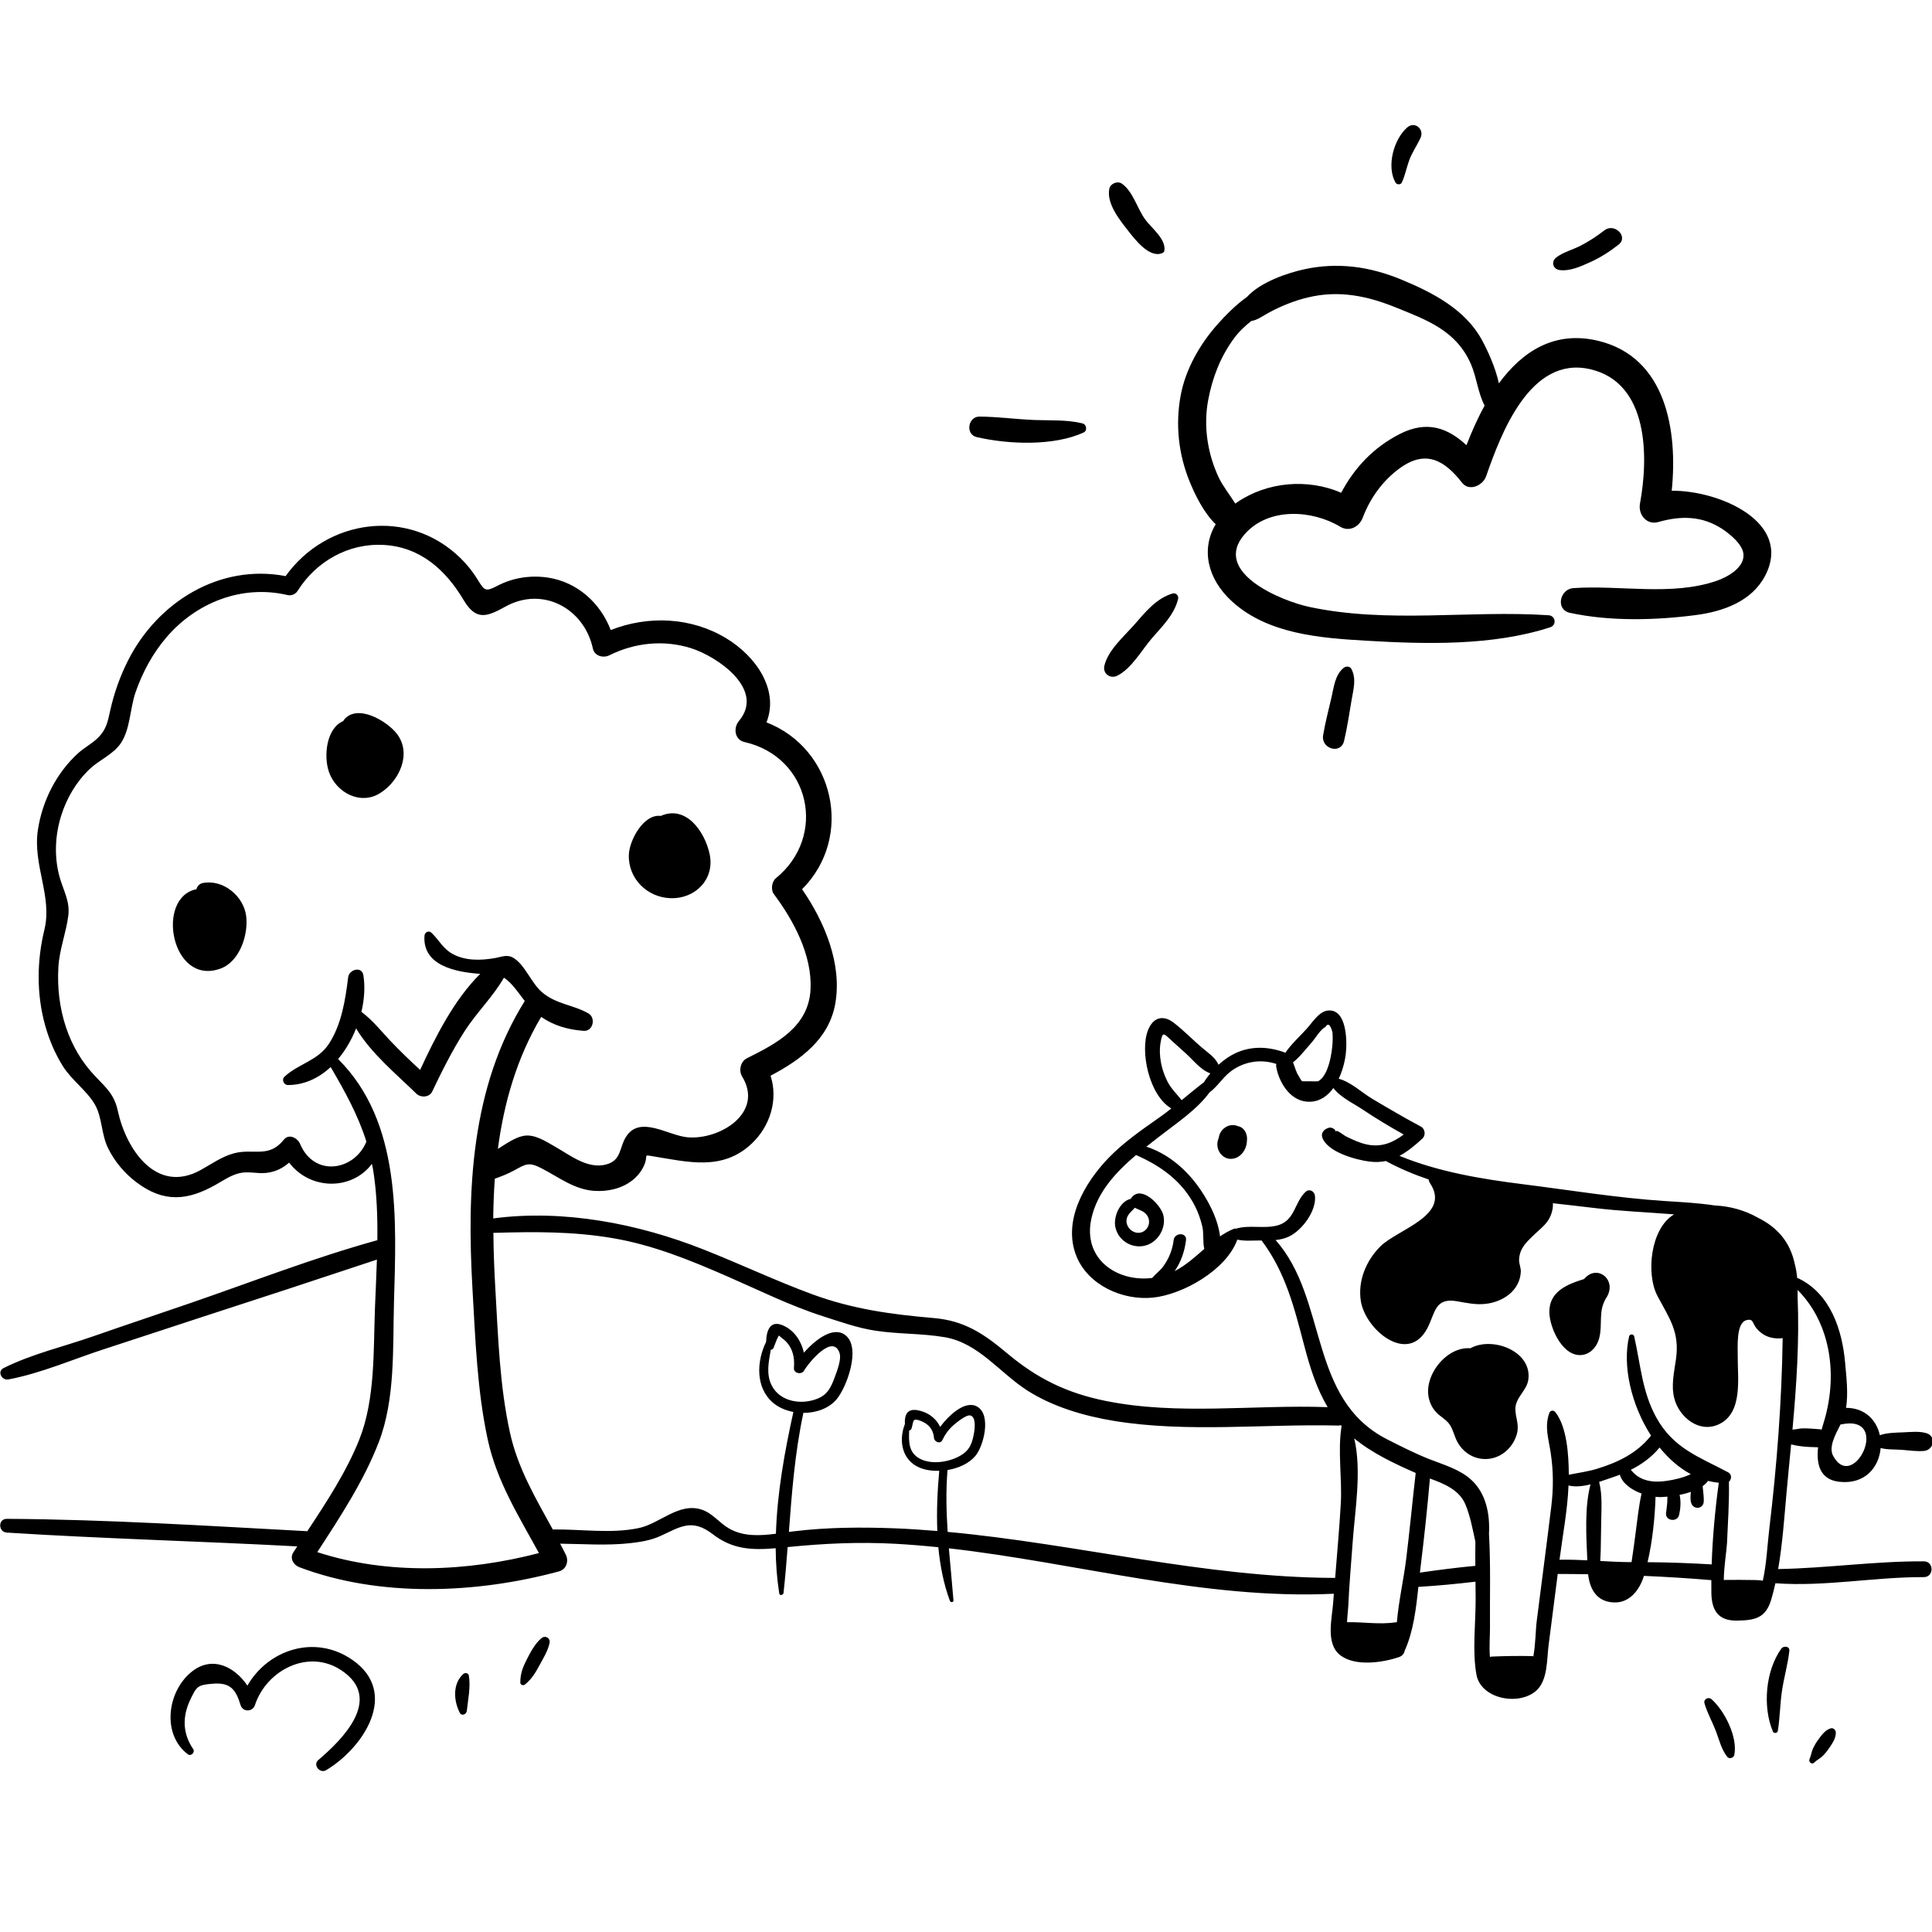<?xml version="1.0" encoding="utf-8"?>
<!-- Generator: Adobe Illustrator 24.1.1, SVG Export Plug-In . SVG Version: 6.00 Build 0)  -->
<svg version="1.1" id="Capa_1" xmlns="http://www.w3.org/2000/svg" xmlns:xlink="http://www.w3.org/1999/xlink" x="0px" y="0px"
	 viewBox="0 0 390.45 390.45" style="enable-background:new 0 0 390.45 390.45;" xml:space="preserve">
<style type="text/css">
	.st0{fill:none;stroke:#000000;stroke-width:3;stroke-miterlimit:10;}
</style>
<g>
	<path d="M40.97,178.46c-0.68,0.14-1.11,0.65-1.28,1.25c-8.31,1.65-5.1,19.62,4.84,16.05c3.91-1.4,5.7-6.85,5.22-10.65
		C49.23,181.07,45.06,177.64,40.97,178.46z"/>
	<path d="M76.83,160.28c3.92-2.47,6.44-8,3.37-11.99c-1.98-2.56-7.93-6.13-10.65-2.86c-0.07,0.09-0.13,0.19-0.17,0.29
		c-3.43,1.46-3.99,7.01-2.93,10.2C67.85,160.12,72.78,162.83,76.83,160.28z"/>
	<path d="M135.51,181.52c5.05,0.16,8.99-3.88,7.9-8.93c-0.96-4.46-4.68-9.91-9.8-7.73c-0.02,0.01-0.03,0.03-0.05,0.04
		c-3.49-0.48-6.37,4.92-6.47,7.83C126.91,177.53,130.77,181.37,135.51,181.52z"/>
	<path d="M388.82,315.54c-9.82-0.06-19.61,1.39-29.46,1.56c0.89-5.13,1.24-10.49,1.7-15.51c0.29-3.22,0.61-6.45,0.92-9.68
		c0.68,0.18,1.41,0.3,2.05,0.38c1.12,0.14,2.26,0.17,3.4,0.2c-0.37,3.31,0.3,6.52,4.25,6.97c5.28,0.6,8.08-3,8.39-6.82
		c1.38,0.37,2.91,0.25,4.34,0.37c1.4,0.12,3.01,0.34,4.42,0.22c2-0.17,2.54-2.97,0.49-3.59c-1.43-0.44-3.2-0.23-4.66-0.17
		c-1.48,0.06-3.31,0.07-4.75,0.58c-0.66-2.99-2.94-5.53-6.83-5.53c0.47-2.93,0.07-6.19-0.18-9.03c-0.58-6.68-2.94-13.96-9.37-17.1
		c-0.1-0.05-0.21-0.08-0.32-0.09c-0.09-0.95-0.24-1.89-0.48-2.8c-0.97-4.7-3.77-7.58-7.43-9.39c-2.63-1.5-5.66-2.35-8.74-2.49
		c-3.45-0.52-6.99-0.7-10.15-0.9c-9.63-0.63-19.26-2.22-28.83-3.42c-8.21-1.03-16.95-2.49-24.75-5.71c1.65-0.87,3.14-2.12,4.64-3.5
		c0.71-0.65,0.54-1.96-0.31-2.41c-3.33-1.78-6.59-3.69-9.84-5.62c-1.97-1.17-4.38-3.44-6.77-4.05c0.8-1.69,1.27-3.57,1.44-5.13
		c0.27-2.35,0.24-9.1-3.66-8.65c-1.8,0.21-3.16,2.49-4.26,3.69c-1.41,1.55-3.09,3.07-4.3,4.83c-3.3-1.25-6.84-1.44-10.13,0.11
		c-1.14,0.53-2.31,1.35-3.38,2.32c-0.69-1.53-2.11-2.39-3.45-3.54c-1.87-1.61-3.67-3.47-5.63-4.97c-2.12-1.62-4.14-1.08-5.17,1.52
		c-1.66,4.2,0.17,13.15,4.71,15.83c-0.81,0.64-1.63,1.27-2.48,1.86c-3.57,2.51-7.17,4.99-10.22,8.15
		c-4.83,5.01-9.33,12.72-6.49,19.81c2.38,5.93,9.39,9.03,15.49,8.4c6.02-0.62,14.82-5.56,17.04-11.72c1.42,0.33,2.91,0.18,4.42,0.18
		c0.16,0,0.33,0,0.49,0c4.9,6.55,6.6,13.61,8.66,21.43c1.13,4.29,2.47,8.52,4.68,12.25c-14.89-0.54-30.23,1.71-44.91-1.27
		c-7.81-1.59-13.76-4.49-19.84-9.6c-4.73-3.96-8.64-6.61-14.88-7.14c-8.64-0.74-16.4-1.81-24.6-4.83
		c-7.44-2.75-14.57-6.13-21.94-9.04c-13.13-5.2-28.25-8.15-42.46-6.26c0.03-2.68,0.13-5.36,0.32-8.03c1.32-0.46,2.63-0.98,3.86-1.65
		c2.49-1.35,3-1.79,5.68-0.4c3.46,1.8,6.54,4.24,10.57,4.51c2.72,0.18,5.6-0.45,7.76-2.19c0.93-0.75,1.69-1.68,2.21-2.76
		c1.12-2.36-0.36-2.4,1.98-2.02c6.96,1.12,13.87,2.97,19.75-2.48c3.85-3.56,5.49-8.98,3.92-13.82c6.07-3.21,11.84-7.39,13.09-14.64
		c1.38-7.99-2.18-16.47-6.72-23.05c10.55-10.56,6.47-28.44-7.2-33.72c2.59-6.51-2.05-13.33-8.17-17.02
		c-7.1-4.27-15.75-4.61-23.3-1.64c-2.1-5.47-6.75-9.72-12.76-10.61c-3.48-0.51-7.05,0.04-10.17,1.68c-2.41,1.26-2.59,0.98-4-1.31
		c-0.96-1.56-2.14-3.04-3.45-4.31C82.5,102.5,66,104.87,57.72,116.43c-13.29-2.54-25.84,5.18-31.85,17.06
		c-1.59,3.15-2.78,6.49-3.56,9.93c-0.56,2.48-0.76,4.16-2.94,6.08c-1.11,0.97-2.44,1.69-3.55,2.69c-4.42,4-7.27,9.66-8.16,15.52
		c-1.08,7.07,2.95,13.47,1.32,20.14c-1.55,6.34-1.62,13.13,0.16,19.44c0.8,2.85,1.99,5.66,3.56,8.17c1.8,2.88,4.9,4.97,6.51,7.82
		c1.45,2.57,1.26,5.98,2.62,8.74c1.35,2.75,3.34,5.11,5.79,6.95c5.49,4.12,10.27,3.69,15.98,0.46c1.52-0.86,3.08-1.94,4.8-2.34
		c1.83-0.43,3.59,0.16,5.42-0.05c1.87-0.21,3.35-0.97,4.61-2.08c4.31,5.65,12.72,5.62,16.73,0.25c0.08,0.39,0.17,0.77,0.24,1.17
		c0.75,4.65,0.92,9.45,0.86,14.26c-12.71,3.51-25.15,8.35-37.59,12.64c-6.61,2.28-13.25,4.48-19.86,6.79
		c-5.98,2.09-12.44,3.58-18.1,6.42c-1.34,0.67-0.35,2.53,0.96,2.29c6.68-1.24,13.3-4.18,19.78-6.26c6.36-2.05,12.68-4.18,19.03-6.24
		c11.91-3.86,23.81-7.76,35.69-11.72c-0.1,3.26-0.27,6.5-0.39,9.68c-0.33,8.68,0.08,18.53-3.18,26.71
		c-2.57,6.44-6.59,12.59-10.5,18.5c-20.2-1.08-40.49-2.38-60.72-2.5c-1.81-0.01-1.77,2.67,0,2.78c19.54,1.24,39.13,1.74,58.69,2.79
		c-0.27,0.41-0.54,0.81-0.8,1.22c-0.77,1.19,0.05,2.54,1.21,2.98c16.28,6.17,35.85,5.36,52.48,0.85c1.52-0.41,2.03-2.08,1.38-3.39
		c-0.37-0.74-0.75-1.48-1.14-2.21c4.72,0.05,9.42,0.42,14.14-0.1c2.14-0.24,4.24-0.58,6.21-1.49c3.9-1.79,6.29-3.58,10.5-0.32
		c4.05,3.13,8.04,3.23,12.71,2.83c0.02,3.08,0.25,6.14,0.72,9.13c0.09,0.54,0.83,0.34,0.87-0.12c0.34-3.09,0.59-6.17,0.83-9.24
		c7.23-0.73,14.44-1.07,21.7-0.67c2.92,0.16,5.83,0.4,8.75,0.7c0.36,3.74,1.07,7.41,2.34,10.84c0.13,0.36,0.75,0.34,0.72-0.1
		c-0.28-3.57-0.64-7.05-0.93-10.52c25.92,2.94,51.63,10.42,77.8,9.18c-0.04,0.55-0.08,1.1-0.12,1.64c-0.21,3.28-1.64,8.45,1.44,10.8
		c3.03,2.31,8.56,1.48,11.86,0.36c0.68-0.23,1.04-0.75,1.15-1.31c0,0,0,0,0,0c1.75-3.86,2.29-8.47,2.76-12.88
		c3.85-0.22,7.71-0.6,11.54-1.05c0.01,1.19,0.03,2.37,0.03,3.55c0.01,4.85-0.7,10.45,0.16,15.23c0.87,4.82,8.24,6.35,11.9,3.41
		c2.56-2.06,2.3-6.39,2.68-9.32c0.62-4.81,1.23-9.62,1.85-14.43c2.04,0.01,4.08,0.02,6.14,0.06c0.33,2.93,1.67,5.55,5.18,5.7
		c3.19,0.14,5.2-2.5,6.07-5.27c0.01-0.03,0.02-0.06,0.03-0.1c4.57,0.2,9.13,0.48,13.62,0.86c-0.01,0.89,0,1.77,0.01,2.64
		c0.07,3.56,1.46,5.57,5.09,5.54c3.75-0.04,5.89-0.52,7-4.23c0.33-1.08,0.6-2.2,0.85-3.32c10.09,0.73,19.98-1.28,30.02-1.24
		C390.87,318.72,390.87,315.55,388.82,315.54z M371.96,287.88c0.03-0.01,0.06,0,0.1-0.01c10.31-2.17,2.58,13.89-1.56,6.41
		C369.48,292.46,370.94,289.91,371.96,287.88z M363.29,262.08c0.01-0.46,0.01-0.92,0.01-1.38c6.94,7.02,8.09,17.7,5.24,26.85
		c-0.13,0.43-0.27,0.9-0.4,1.38c-0.14-0.04-0.29-0.08-0.46-0.09c-1.13-0.09-2.28-0.19-3.41-0.17c-0.51,0.01-0.96,0.14-1.46,0.2
		c-0.2,0.03-0.38,0.04-0.56,0.05C363.06,279.99,363.67,271.03,363.29,262.08z M265.13,210.62c0.66-0.74,1.79-2.66,2.7-3.04
		c0.55-0.91,1.04-0.55,1.46,1.08c0.05,0.67,0.06,1.34,0.02,2.01c-0.11,2.09-0.82,6.8-2.96,7.87c-1.07-0.01-2.15-0.01-3.22-0.02
		c-0.25-0.31-0.46-0.65-0.63-1.01c-0.55-0.75-0.78-1.82-1.14-2.68c-0.02-0.04-0.04-0.07-0.06-0.11
		C262.74,213.56,263.91,211.99,265.13,210.62z M235.97,218.63c-1.23-2.39-1.87-5.28-1.42-7.95c0.4-2.39,0.68-1.77,2.21-0.4
		c1.01,0.91,2.02,1.82,3.03,2.74c1.49,1.36,2.9,3.24,4.82,3.9c-0.49,0.58-0.93,1.19-1.32,1.81c-1.52,1.16-3,2.39-4.48,3.61
		C237.86,221.12,236.7,220.05,235.97,218.63z M237.4,256.88c1.29-1.88,2.01-3.99,2.29-6.26c0.2-1.58-2.31-1.58-2.5,0
		c-0.23,1.95-0.98,3.81-2.15,5.38c-0.64,0.86-1.54,1.48-2.19,2.27c-7.17,0.88-14.06-3.88-12.29-11.98
		c1.16-5.32,4.91-9.37,9.03-12.86c5.01,2.18,9.36,5.3,11.91,10.32c0.67,1.31,1.14,2.68,1.48,4.11c0.34,1.44,0.06,3.21,0.41,4.53
		C241.52,254.03,239.66,255.72,237.4,256.88z M257.79,250.61c0.96-0.1,1.9-0.31,2.79-0.75c2.63-1.3,5.49-5.17,5.17-8.19
		c-0.1-0.95-1.16-1.5-1.91-0.79c-2.28,2.13-2.09,5.82-5.69,6.78c-2.7,0.72-5.72-0.17-8.35,0.65c-0.14-0.04-0.29-0.04-0.45,0.03
		c-1,0.41-1.91,0.93-2.78,1.53c-0.45-3.77-2.65-7.74-4.68-10.45c-2.6-3.47-6.09-6.34-10.21-7.68c0.96-0.77,1.93-1.51,2.87-2.24
		c3.29-2.56,7.35-5.24,9.91-8.75c1.5-1.07,2.54-2.82,3.99-4c2.68-2.19,6.25-2.82,9.48-1.73c-0.04,0.23-0.03,0.49,0.02,0.77
		c0.67,3.33,3.09,7.05,6.89,6.87c1.98-0.09,3.5-1.22,4.63-2.77c1.39,1.86,4.13,3.14,5.9,4.33c2.7,1.81,5.48,3.48,8.32,5.06
		c-2.15,1.62-4.48,2.63-7.39,2.03c-1.49-0.31-2.9-0.97-4.26-1.64c-0.6-0.29-2.18-1.68-2.02-0.86c-0.13-0.62-0.93-1.09-1.54-0.87
		c-0.08,0.03-0.16,0.06-0.23,0.09c-0.72,0.26-1.3,1.01-1.03,1.82c0.99,2.98,6.82,4.57,9.61,4.91c1.17,0.14,2.23,0.09,3.24-0.12
		c2.8,1.51,5.69,2.73,8.66,3.73c0.02,0.25,0.11,0.5,0.27,0.74c4.37,6.55-6.59,9.33-10.05,12.8c-2.87,2.88-4.57,6.95-3.93,11.03
		c0.93,5.85,9.57,13,13.47,5.44c1.56-3.02,1.46-6.2,5.97-5.4c1.95,0.35,3.84,0.76,5.84,0.52c3.47-0.41,6.83-2.66,7.05-6.43
		c0.05-0.84-0.39-1.72-0.35-2.53c0.13-2.37,1.57-3.57,3.1-5.06c1.3-1.26,2.64-2.15,3.32-3.9c0.32-0.83,0.48-1.68,0.41-2.41
		c2.74,0.31,5.47,0.61,8.18,0.94c5.38,0.66,10.88,0.88,16.32,1.31c-4.8,2.83-5.73,12.06-3.34,16.54c2.41,4.53,4.51,7.24,3.71,12.79
		c-0.37,2.6-1.01,5.28-0.32,7.9c0.99,3.76,4.96,7,8.9,5.24c5.05-2.26,3.86-9.42,3.91-13.73c0.02-1.87-0.38-6.8,1.77-7.36
		c1.46-0.38,1.15,0.65,2.07,1.71c1.06,1.21,2.3,1.86,3.93,1.97c0.49,0.03,0.92,0.01,1.31-0.05c-0.18,12.86-1.17,25.75-2.7,38.53
		c-0.4,3.34-0.55,7.09-1.31,10.5c-0.56-0.12-1.19-0.13-1.77-0.14c-1.94-0.04-3.89-0.04-5.83-0.02c-0.1,0-0.2,0.02-0.29,0.03
		c0.04-2.86,0.58-6,0.65-7.42c0.18-4.14,0.47-8.3,0.39-12.44c0.55-0.49,0.63-1.49-0.14-1.91c-5.87-3.12-11.08-4.82-14.54-11.09
		c-2.88-5.22-3.17-10.74-4.47-16.4c-0.12-0.51-0.9-0.5-1.02,0c-1.4,5.97,0.45,13.91,4.43,20.07c-0.03,0.04-0.07,0.06-0.1,0.11
		c-2.78,3.47-6.61,5.3-10.79,6.58c-1.92,0.59-3.78,0.81-5.7,1.21c-0.01,0-0.02,0-0.03,0c-0.02-4.03-0.37-9.61-2.7-12.63
		c-0.36-0.47-1.03-0.42-1.24,0.16c-1,2.78-0.15,5.14,0.28,8.04c0.56,3.71,0.57,7.12,0.12,10.84c-0.94,7.75-1.97,15.48-2.95,23.22
		c-0.22,1.74-0.22,4.55-0.67,7.06c-0.1-0.02-0.2-0.03-0.3-0.04c-2.69-0.05-5.38-0.02-8.06,0.1c-0.15,0.01-0.29,0.03-0.42,0.07
		c-0.18-2.09,0.02-4.34,0.01-5.8c-0.05-6.31,0.16-12.77-0.2-19.11c0.21-4-0.6-8.13-3.56-10.86c-2.32-2.15-5.62-3.07-8.49-4.2
		c-2.89-1.14-5.79-2.61-8.56-4.02C264.3,282.69,268.42,262.56,257.79,250.61z M330.55,309.79c-0.22,1.6-0.4,3.21-0.66,4.81
		c-0.04,0.37-0.1,0.74-0.16,1.1c-2.1,0-4.21-0.11-6.32-0.23c0-0.53,0.07-1.19,0.09-2.1c0.03-1.83,0.07-3.67,0.09-5.5
		c0.03-2.82,0.28-5.66-0.41-8.38c1.02-0.33,1.99-0.69,2.83-0.97c0.46-0.15,0.91-0.31,1.35-0.49c0.52,1.79,2.37,3.07,4.39,3.81
		C331.17,304.45,330.91,307.14,330.55,309.79z M330.82,298.24c-0.48-0.34-0.86-0.77-1.25-1.19c2.21-1.1,4.2-2.54,5.83-4.51
		c1.81,2.23,3.93,4.11,6.3,5.38c-1.5,0.73-3.42,1.16-4.97,1.37C334.7,299.58,332.54,299.49,330.82,298.24z M284.18,315.11
		c-0.51,4.09-1.51,8.47-1.88,12.74c-0.09,0-0.17,0-0.27,0.01c-3.24,0.5-6.54-0.09-9.8-0.02c0.05-1.16,0.21-2.32,0.25-3.18
		c0.19-4.42,0.6-8.84,0.91-13.25c0.43-6.03,1.85-14.26,0.29-20.72c3.61,2.98,8.18,5.13,12.43,6.99
		C285.43,303.49,284.9,309.31,284.18,315.11z M60.65,231.19c-0.5-1.19-2.24-2.16-3.28-0.87c-3.09,3.84-6.13,1.7-10.09,2.76
		c-2.48,0.66-4.59,2.21-6.8,3.42c-8.9,4.86-14.97-4.2-16.66-11.96c-0.72-3.31-2.25-4.6-4.6-7.06c-2.71-2.84-4.65-6.18-5.89-9.89
		c-1.3-3.89-1.77-8.06-1.53-12.14c0.21-3.62,1.56-6.9,2.01-10.43c0.37-2.95-1.09-5.21-1.82-7.97c-1.06-4.01-0.86-8.3,0.39-12.25
		c1.11-3.53,3.05-6.82,5.74-9.38c1.91-1.82,4.64-2.9,6.2-5.08c2.01-2.83,1.94-7.12,3.05-10.36c1.4-4.05,3.47-7.91,6.26-11.17
		c6.03-7.05,15.28-10.7,24.44-8.56c0.82,0.19,1.63-0.13,2.08-0.84c3.74-5.96,10.3-9.69,17.43-9.28c7.39,0.42,12.51,5.08,16.1,11.11
		c2.51,4.22,4.65,3.47,8.45,1.36c7.55-4.2,15.93,0.35,17.69,8.47c0.33,1.52,2.1,1.98,3.34,1.36c5.11-2.56,10.99-3.16,16.48-1.44
		c5.18,1.62,15.11,8.27,9.69,14.73c-1.15,1.37-0.89,3.79,1.12,4.24c13.27,3.01,16.8,19.02,6.34,27.54
		c-0.81,0.66-1.05,2.32-0.41,3.17c4.01,5.37,7.75,12.32,7.43,19.24c-0.36,7.59-6.84,10.97-12.88,13.97
		c-1.27,0.63-1.67,2.48-0.96,3.65c4.51,7.37-4.52,12.89-11.03,12.31c-3.93-0.35-9.64-4.55-12.44-0.07c-1.38,2.2-0.87,4.76-4.05,5.58
		c-3.72,0.96-7.26-1.91-10.3-3.63c-1.82-1.03-4.11-2.58-6.33-2.17c-1.73,0.32-3.47,1.56-5.2,2.64c1.23-9.32,3.82-18.37,8.75-26.68
		c2.55,1.76,5.39,2.58,8.58,2.82c1.92,0.14,2.52-2.64,0.96-3.53c-3.11-1.77-6.45-1.81-9.34-4.25c-2.19-1.85-3.45-5.53-5.78-6.95
		c-1.32-0.8-2.39-0.21-3.86,0.04c-2.84,0.48-5.93,0.56-8.53-0.89c-1.88-1.05-2.72-2.84-4.21-4.25c-0.54-0.51-1.34-0.12-1.4,0.58
		c-0.45,6.03,6.23,7.39,11.27,7.73c-5.25,5.17-9.07,12.75-12.15,19.41c-2.06-1.88-4.06-3.81-5.98-5.83
		c-1.92-2.03-3.65-4.25-5.89-5.9c0.61-2.56,0.76-5.13,0.4-7.4c-0.31-1.9-2.89-1.17-3.08,0.42c-0.55,4.51-1.33,9.52-3.88,13.43
		c-2.26,3.46-6.18,4.03-8.99,6.66c-0.63,0.59-0.14,1.68,0.7,1.68c3.32,0,6.25-1.42,8.64-3.63c2.9,4.95,5.54,9.73,7.22,15.07
		C71.65,236.59,63.53,238,60.65,231.19z M64.12,313.68c4.6-7.07,9.44-14.44,12.44-22.25c3.34-8.68,2.81-19.05,3.06-28.19
		c0.46-16.65,1.57-36.44-11.29-49.21c1.52-1.81,2.75-3.95,3.64-6.2c2.96,5.01,8.29,9.39,12.17,13.19c0.87,0.85,2.62,0.8,3.2-0.41
		c2-4.19,4.07-8.34,6.58-12.25c2.4-3.73,5.73-6.94,7.92-10.77c1.57,1,2.88,2.97,4.21,4.71c-10.9,17.47-11.71,38.27-10.56,58.27
		c0.58,10.1,0.94,20.45,3.08,30.36c1.82,8.43,6.29,15.52,10.35,22.94C94.46,317.65,78.43,318.34,64.12,313.68z M269.67,318.89
		c-26.45-0.1-52.01-6.9-78.15-9.3c-0.27-4.11-0.38-8.24-0.03-12.5c2.23-0.37,4.38-1.34,5.65-2.88c1.64-1.97,3.22-8.14,0.44-9.88
		c-2.4-1.5-5.73,1.57-7.58,4.04c-0.71-1.5-2.02-2.64-3.74-3.17c-2.63-0.81-3.5,0.3-3.38,2.59c-1.33,3.37-0.6,7.35,3.02,8.84
		c1.13,0.46,2.5,0.66,3.92,0.62c-0.36,3.93-0.56,8.05-0.39,12.16c-2.84-0.23-5.68-0.43-8.53-0.54c-6.82-0.26-13.67-0.22-20.45,0.6
		c-0.34,0.04-0.68,0.09-1.02,0.13c0.6-7.99,1.21-15.93,2.9-23.91c0.01-0.05,0-0.1,0-0.15c2.57,0.01,5.13-0.86,6.71-2.71
		c2.07-2.42,4.96-10.31,1.93-12.9c-2.46-2.1-6.17,0.79-8.51,3.44c-0.51-2.3-1.87-4.41-4.07-5.44c-2.76-1.29-3.49,0.96-3.56,3.24
		c-1.93,3.93-2.18,9.25,1.37,12.3c1.12,0.96,2.58,1.59,4.14,1.88c-1.74,7.86-3.28,16.3-3.53,24.61c-3.25,0.42-6.57,0.61-9.49-1.07
		c-1.91-1.09-3.3-3.04-5.43-3.77c-4.66-1.6-8.51,2.82-12.85,3.71c-5.63,1.16-11.58,0.19-17.33,0.27
		c-3.43-6.25-7.05-12.35-8.62-19.44c-2.11-9.49-2.42-19.45-2.98-29.13c-0.22-3.77-0.37-7.57-0.4-11.37
		c8.14-0.24,16.04-0.32,24.2,1.08c8.08,1.38,15.55,4.43,23.02,7.69c6.42,2.8,12.74,5.95,19.42,8.09c3.45,1.1,6.98,2.37,10.57,2.91
		c4.65,0.71,9.38,0.52,14.04,1.32c6.85,1.19,11.1,7.22,16.69,10.79c5.21,3.32,11.57,5.16,17.61,6.14
		c14.8,2.39,30.21,0.56,45.14,0.92c0.22,0.01,0.41-0.03,0.59-0.08c0.05,0.06,0.09,0.12,0.14,0.18c-0.83,4.99,0.13,10.59-0.16,15.62
		c-0.28,5.03-0.75,10.03-1.14,15.05C269.76,318.9,269.72,318.89,269.67,318.89z M183.74,289.1c0.22-0.03,0.41-0.18,0.5-0.48
		c0.42-1.44,0.12-2.1,1.76-1.49c1.57,0.58,2.63,1.7,2.75,3.45c0.06,0.82,1.27,1.33,1.69,0.46c0.57-1.17,1.29-2.18,2.29-3.05
		c0.61-0.53,2.56-2.1,3.33-1.94c1.46,0.31,0.81,3.56,0.64,4.3c-0.37,1.6-0.86,2.7-2.3,3.64c-2.24,1.45-6.04,2.13-8.5,0.81
		C183.57,293.56,183.66,291.3,183.74,289.1z M155.77,272.79c0.23-0.02,0.44-0.13,0.57-0.4c0.07-0.14,0.65-1.72,0.71-1.82
		c0.57-0.88,0.01-0.85,1.09-0.06c1.92,1.39,2.53,3.66,2.31,5.93c-0.11,1.12,1.54,1.45,2.05,0.56c0.92-1.6,5.8-7.55,7.16-3.59
		c0.45,1.31-0.51,3.69-0.98,4.97c-0.71,1.93-1.41,3.42-3.34,4.23c-3.24,1.38-7.68,0.76-9.39-2.63
		C154.8,277.7,155.35,275.21,155.77,272.79z M286.96,317.82c0.04-0.31,0.07-0.63,0.11-0.94c0.74-6.01,1.39-12.05,1.91-18.08
		c2.94,1.09,5.96,2.3,7.19,5.28c0.96,2.32,1.44,4.94,2,7.49c-0.03,1.62-0.02,3.25-0.01,4.88
		C294.42,316.8,290.68,317.28,286.96,317.82z M315.17,315.22c0.01-0.04,0.01-0.09,0.02-0.13c0.63-4.9,1.61-9.92,1.8-14.88
		c1.35,0.34,2.91,0.16,4.45-0.23c-1.23,4.61-0.86,10.49-0.65,15.35C318.92,315.24,317.04,315.18,315.17,315.22z M334.58,302.5
		c0.41,0.04,0.8,0.07,1.16,0.05c0.36-0.01,0.78-0.04,1.24-0.08c-0.01,0.35-0.01,0.71-0.03,1.04c-0.04,0.8-0.19,1.57-0.25,2.36
		c-0.11,1.51,2.26,1.8,2.62,0.35c0.3-1.21,0.43-2.78,0.12-4.11c0.76-0.15,1.54-0.35,2.28-0.6c-0.07,0.76-0.18,1.59,0.09,2.31
		c0.5,1.35,2.41,1.14,2.51-0.34c0.05-0.76-0.08-1.59-0.14-2.36c-0.02-0.27-0.05-0.53-0.09-0.77c0.44-0.31,0.81-0.67,1.09-1.07
		c0.71,0.18,1.44,0.31,2.18,0.38c-0.73,5.34-1.26,11-1.44,16.5c-4.34-0.26-8.63-0.42-12.95-0.45
		C333.95,311.49,334.45,306.75,334.58,302.5z"/>
	<path d="M250.21,227.6c-0.57-0.25-1.22-0.31-1.85-0.11c-1.1,0.34-1.93,1.34-2.06,2.47c-0.25,0.58-0.35,1.21-0.23,1.87
		c0.23,1.29,1.31,2.38,2.67,2.37c1.92,0,3.24-1.87,3.26-3.68c0.09-0.76-0.08-1.53-0.56-2.15
		C251.11,227.93,250.67,227.68,250.21,227.6z"/>
	<path d="M228.7,242c-0.07,0.09-0.12,0.18-0.16,0.28c-2.19,0.45-3.51,3.54-3.16,5.56c0.5,2.86,3.44,4.67,6.24,3.84
		c2.53-0.76,4.16-3.68,3.45-6.23C234.52,243.47,230.7,239.49,228.7,242z M230.9,248.97c-1.49,0.65-3.19-0.58-3.24-2.14
		c-0.04-1.29,0.97-1.92,1.69-2.75c0.85,0.49,1.88,0.61,2.51,1.6C232.59,246.79,232.19,248.41,230.9,248.97z"/>
	<path d="M291.15,286.21c2.01,1.49,2.07,1.88,2.95,4.25c1.03,2.77,3.62,4.66,6.67,4.38c2.79-0.26,5.09-2.42,5.8-5.1
		c0.49-1.87-0.29-3.17-0.32-4.96c-0.04-2.28,2.29-3.73,2.61-5.89c0.87-5.78-7.2-8.9-11.7-6.41c-4.86-0.41-9.67,5.69-8.32,10.4
		C289.22,284.25,290.01,285.37,291.15,286.21z"/>
	<path d="M320.04,273.78c1.66-0.35,2.78-1.83,3.17-3.41c0.72-2.91-0.29-5.41,1.45-8.14c2.25-3.53-1.89-6.91-4.52-3.74
		c-3.42,1.05-7.11,2.52-7.02,6.76C313.18,268.48,316.01,274.63,320.04,273.78z"/>
	<path d="M71.19,335.44c-7.55-5.22-17.01-2.06-21.19,5.22c-2.55-3.81-7.17-6.21-11.38-2.71c-4.9,4.06-5.91,12.66-0.63,16.6
		c0.62,0.46,1.48-0.44,1.06-1.06c-2.15-3.15-2.24-6.54-0.58-10.01c1.26-2.63,1.43-2.97,4.54-3.21c3.4-0.27,4.61,1,5.61,4.33
		c0.44,1.45,2.44,1.4,2.9,0c2.31-7.04,10.8-11.51,17.51-7.01c8.44,5.66,0.31,13.86-4.71,18.11c-1.15,0.97,0.33,2.8,1.58,2.05
		C73.41,353.28,80.84,342.11,71.19,335.44z"/>
	<path d="M93.62,338.31c-2.2,2.01-1.93,5.44-0.7,7.84c0.38,0.74,1.34,0.3,1.42-0.38c0.25-2.32,0.8-4.83,0.41-7.16
		C94.66,338.08,93.96,338,93.62,338.31z"/>
	<path d="M109.44,331.06c-1.31,1.07-2.23,2.84-2.99,4.33c-0.8,1.56-1.3,2.89-1.3,4.63c0,0.52,0.6,0.7,0.96,0.4
		c1.35-1.11,2.08-2.32,2.92-3.88c0.76-1.41,1.73-2.95,2.04-4.53C111.25,331.02,110.19,330.44,109.44,331.06z"/>
	<path d="M345.9,343.41c-0.62-0.55-1.68-0.03-1.43,0.83c0.58,2.01,1.67,3.88,2.39,5.84c0.63,1.72,1.07,3.53,2.22,4.98
		c0.39,0.49,1.29,0.21,1.41-0.37C351.24,351.11,348.54,345.75,345.9,343.41z"/>
	<path d="M360,333.18c-3.21,4.45-3.82,11.8-1.69,16.78c0.18,0.41,0.91,0.31,0.98-0.13c0.44-2.7,0.44-5.41,0.84-8.11
		c0.4-2.72,1.2-5.37,1.49-8.1C361.73,332.66,360.45,332.56,360,333.18z"/>
	<path d="M369.95,349.3c-1.15,0.36-1.9,1.47-2.58,2.41c-0.39,0.53-0.7,1.07-0.98,1.67c-0.31,0.67-0.37,1.44-0.68,2.09
		c-0.28,0.59,0.44,1.25,0.95,0.73c0.44-0.45,1.05-0.75,1.53-1.17c0.51-0.46,0.95-1,1.34-1.56c0.66-0.94,1.54-2.17,1.48-3.36
		C370.98,349.59,370.5,349.13,369.95,349.3z"/>
	<path d="M225.77,136.57c2.9-1.42,4.96-5.19,7.04-7.6c2.09-2.42,4.5-4.73,5.28-7.92c0.16-0.65-0.43-1.31-1.11-1.11
		c-3.31,0.99-5.49,3.74-7.69,6.25c-2.1,2.39-5.39,5.21-6.11,8.39C222.84,136.14,224.38,137.25,225.77,136.57z"/>
	<path d="M271.53,134.99c-1.72,1.41-1.95,3.79-2.42,5.86c-0.59,2.57-1.28,5.14-1.71,7.74c-0.46,2.73,3.56,3.96,4.23,1.16
		c0.65-2.74,1.06-5.56,1.53-8.33c0.36-2.12,1-4.25-0.05-6.23C272.77,134.58,272,134.61,271.53,134.99z"/>
	<path d="M197.4,88.34c6.37,1.47,15.57,1.86,21.62-0.95c0.79-0.37,0.55-1.63-0.24-1.82c-3.14-0.79-6.53-0.56-9.76-0.69
		c-3.69-0.15-7.38-0.66-11.06-0.69C195.62,84.17,195.04,87.8,197.4,88.34z"/>
	<path d="M234.8,51.19c0.22-0.08,0.48-0.26,0.52-0.52c0.35-2.38-2.6-4.56-3.87-6.3c-1.61-2.21-2.49-5.71-4.73-7.26
		c-0.88-0.61-2.32-0.01-2.53,1.03c-0.6,2.95,2.03,6.24,3.77,8.45C229.32,48.32,232.2,52.15,234.8,51.19z"/>
	<path d="M283.3,36.89c0.65-1.41,0.93-2.89,1.44-4.34c0.59-1.7,1.61-3.09,2.35-4.7c0.8-1.76-1.18-3.42-2.7-2.09
		c-2.75,2.41-4.21,7.87-2.37,11.13C282.27,37.34,283.06,37.4,283.3,36.89z"/>
	<path d="M315.22,54.58c2.1,0.26,4.28-0.75,6.16-1.6c2.08-0.94,3.93-2.14,5.73-3.54c2.06-1.61-0.84-4.47-2.88-2.88
		c-1.5,1.17-3.1,2.22-4.79,3.09c-1.59,0.82-3.48,1.29-4.91,2.37C313.41,52.88,313.83,54.41,315.22,54.58z"/>
	<path d="M245.69,105.95c-2.97,4.95-1.77,11.01,3.34,15.64c7.27,6.58,17.84,7.36,27.16,7.9c12.05,0.71,25.5,1.05,37.11-2.72
		c1.35-0.44,1.07-2.34-0.33-2.43c-16.07-1.06-32.37,1.72-48.35-1.68c-5.65-1.2-19.79-7.01-13.09-14.68
		c4.81-5.51,13.66-4.95,19.34-1.52c1.84,1.11,3.86-0.03,4.54-1.85c1.48-3.95,4.1-7.56,7.54-10.03c5.28-3.79,9.05-1.47,12.52,2.97
		c1.46,1.87,4.22,0.55,4.86-1.28c3.01-8.62,8.9-24.44,21.02-21.66c11.92,2.73,11.81,17.85,10.08,27.18
		c-0.4,2.18,1.35,4.38,3.71,3.71c4.59-1.31,8.91-1.27,13.01,1.46c1.51,1.01,4.05,3.07,4.2,5.05c0.21,2.77-3.33,4.64-5.39,5.36
		c-9.12,3.16-19.6,0.82-29.02,1.49c-2.69,0.19-3.64,4.34-0.67,4.99c8.08,1.75,17.27,1.52,25.46,0.45
		c5.46-0.71,11.27-2.74,13.99-7.93c5.63-10.75-9.04-17.25-18.87-17.2c1.24-12.14-1.12-27.01-14.89-30.3
		c-8.87-2.12-15.35,2.22-20.04,8.6c-0.69-3.19-2.23-6.53-3.37-8.65c-3.35-6.26-10.01-9.7-16.34-12.32
		c-6.36-2.63-12.89-3.56-19.66-2.07c-3.28,0.72-8.76,2.52-11.54,5.58c-2.27,1.61-4.31,3.69-5.94,5.52
		c-3.59,4.03-6.51,9.15-7.48,14.49c-1.06,5.82-0.42,11.77,1.81,17.25C241.44,99.82,243.22,103.59,245.69,105.95z M244.18,80.79
		c0.86-4.52,2.46-8.66,5.19-12.39c1.03-1.4,2.23-2.51,3.5-3.52c1.33-0.22,2.19-0.97,3.68-1.76c2.44-1.31,5.08-2.37,7.78-3.01
		c6.24-1.5,11.94-0.33,17.77,2.03c6.35,2.56,12.25,4.72,15.17,11.45c1.15,2.65,1.41,5.81,2.77,8.38c-1.44,2.6-2.65,5.34-3.67,8.01
		c-3.72-3.44-7.91-5.11-13.48-2.27c-5.3,2.7-9.16,6.82-11.84,11.87c-6.74-2.9-14.89-2.25-21.03,1.93c-0.13,0.09-0.24,0.18-0.36,0.27
		c-1.16-1.82-2.56-3.59-3.38-5.32C244.01,91.59,243.18,86.07,244.18,80.79z"/>
</g>
</svg>
